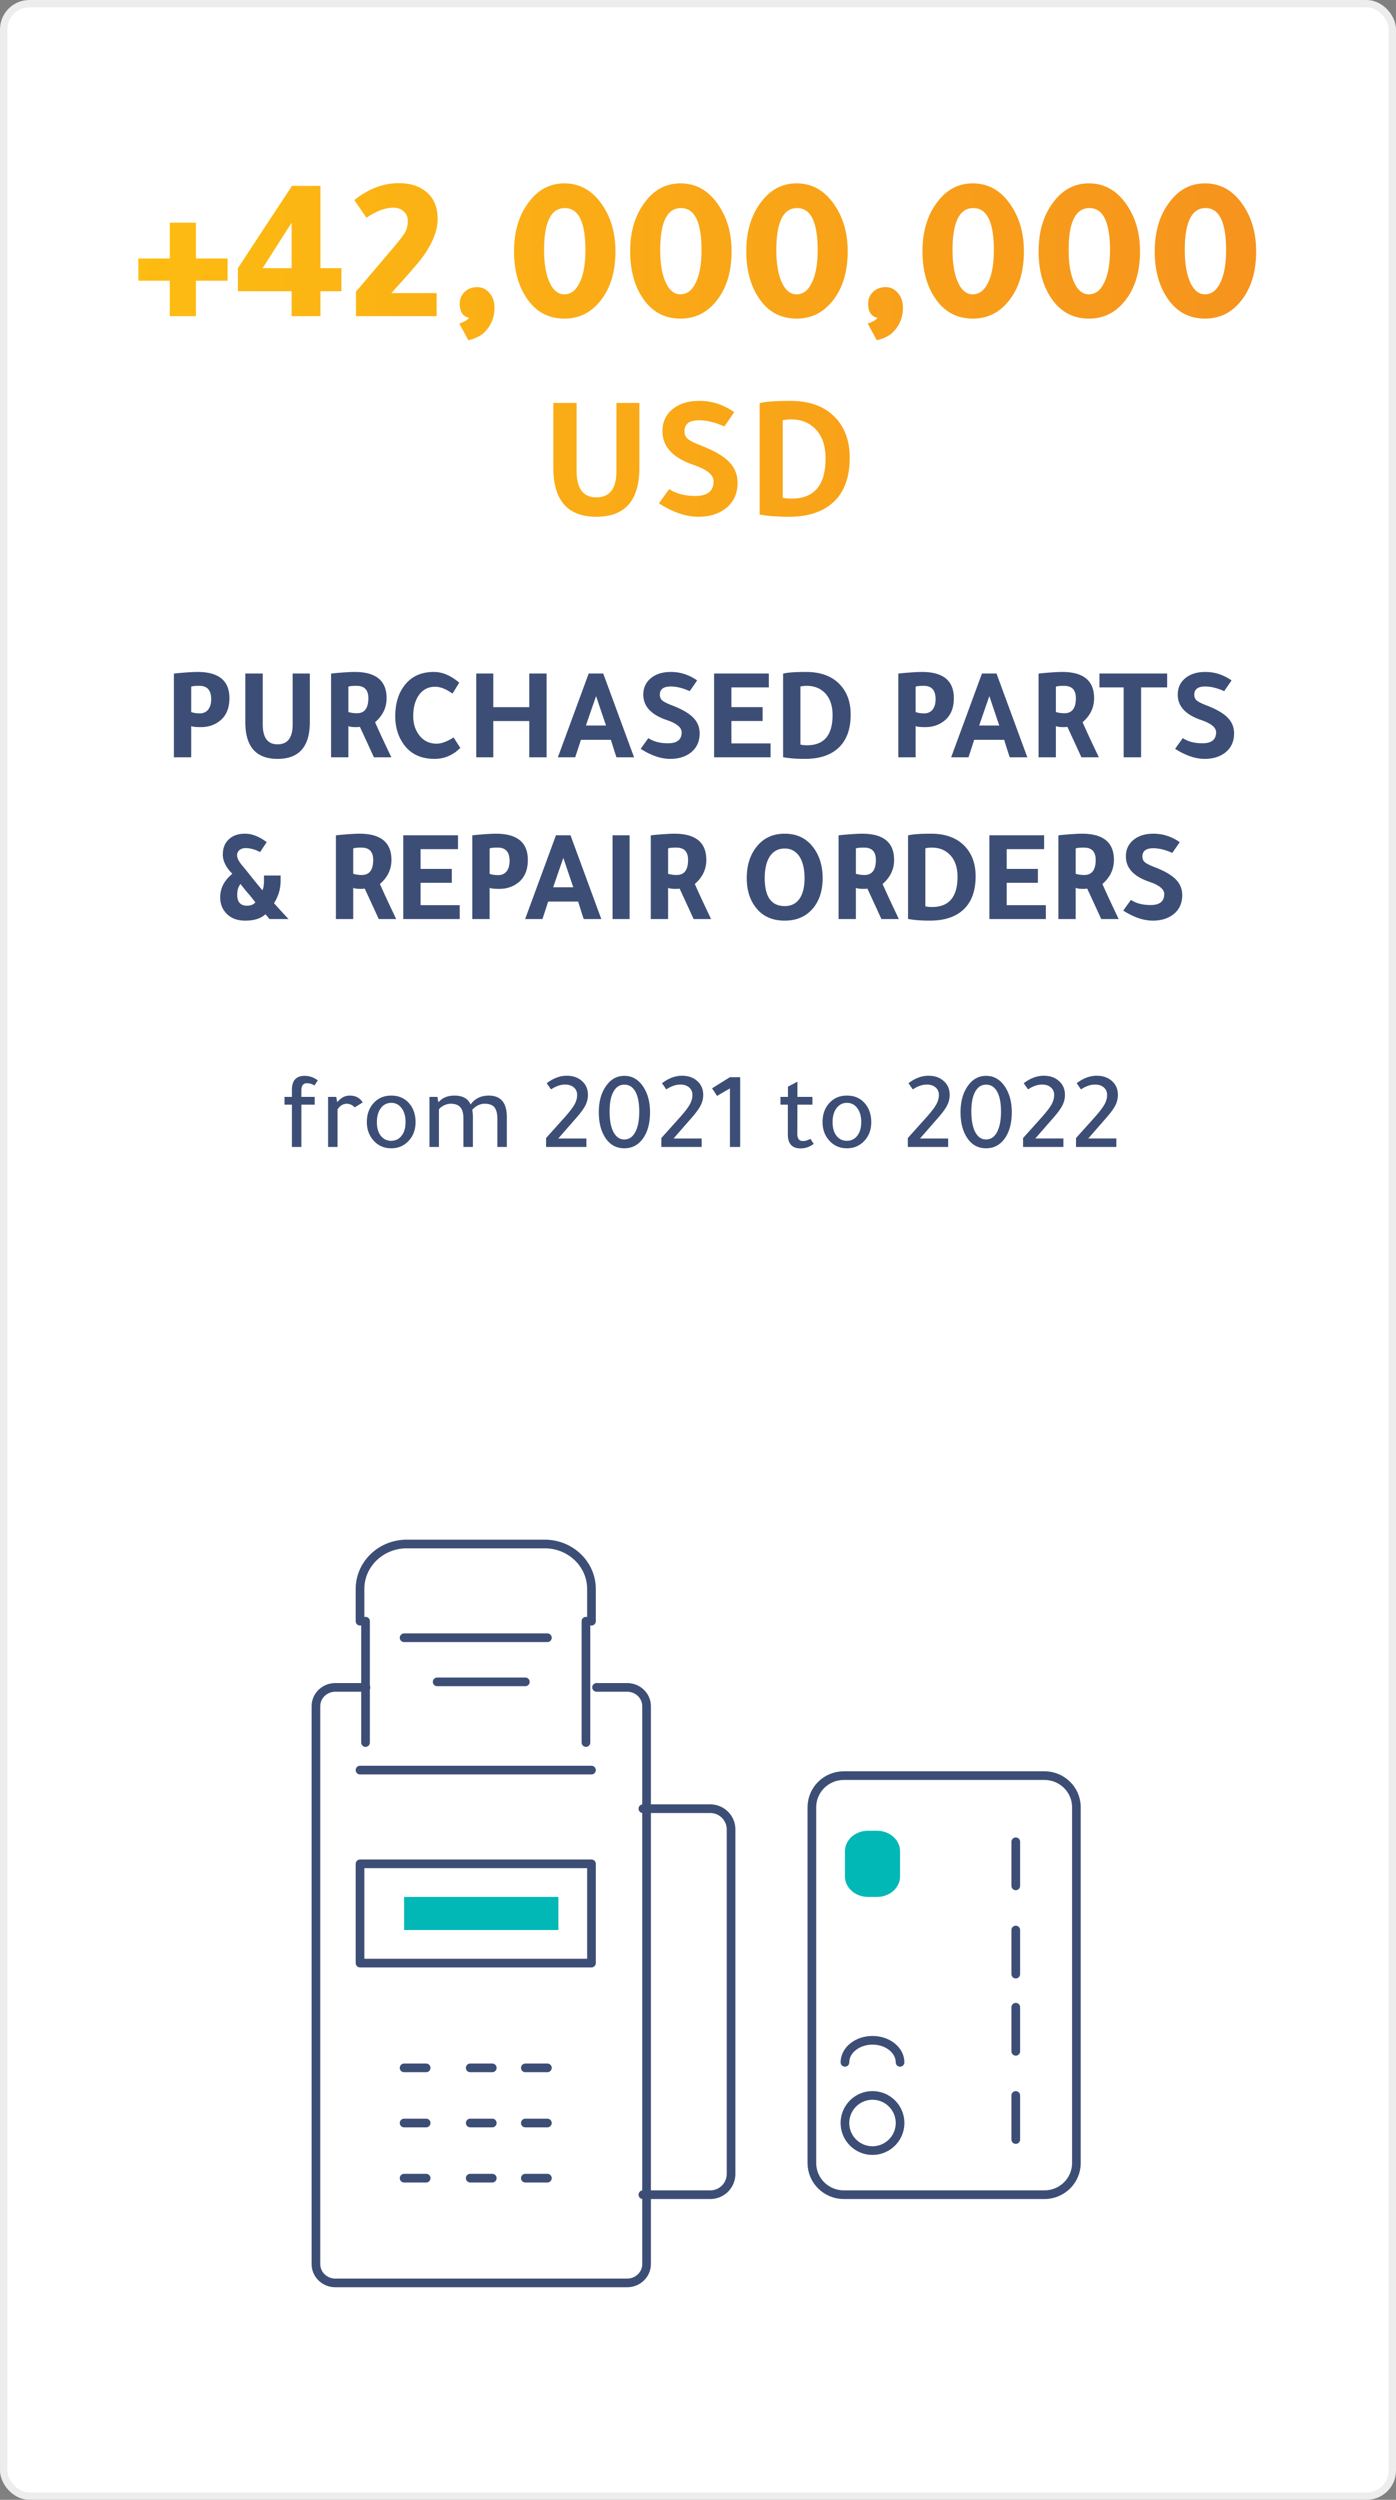 <svg width="190" height="340" viewBox="0 0 190 340" fill="none" xmlns="http://www.w3.org/2000/svg">
    <rect x="0" y="0" width="190" height="340" fill="#808080" stroke="none"/>
    <rect x=".5" y=".5" width="189" height="339" rx="3.5" fill="#fff" stroke="#EDEDED"/>
    <path d="M81.193 229.5h4.159c1.462 0 2.648 1.144 2.648 2.553v75.892c0 1.411-1.186 2.555-2.648 2.555H45.646c-1.462 0-2.646-1.144-2.646-2.555v-75.892c0-1.409 1.184-2.553 2.646-2.553h4.16" stroke="#3D4E76" stroke-width="1.18" stroke-linecap="round" stroke-linejoin="round"/>
    <path clip-rule="evenodd" d="M49 267h31.5v-13.5H49V267z" stroke="#3D4E76" stroke-width="1.18" stroke-linecap="round" stroke-linejoin="round"/>
    <path fill-rule="evenodd" clip-rule="evenodd" d="M55 262.5h21V258H55v4.5z" fill="#01B8B6"/>
    <path d="M49 240.75h31.5M49 220.5v-4.383c0-3.379 2.845-6.117 6.358-6.117h18.784c3.51 0 6.358 2.738 6.358 6.117v4.383M79.75 220.5V237M49.75 237v-16.5M55 222.75h19.5M59.5 228.75h12M87.5 246h9.183a2.827 2.827 0 0 1 2.817 2.837v46.826a2.827 2.827 0 0 1-2.817 2.837H87.5M55 281.25h3M64 281.25h3M71.5 281.25h3M55 288.75h3M64 288.75h3M71.5 288.75h3M55 296.25h3M64 296.25h3M71.5 296.25h3" stroke="#3D4E76" stroke-width="1.18" stroke-linecap="round" stroke-linejoin="round"/>
    <path clip-rule="evenodd" d="M118.75 285a3.75 3.75 0 1 1 0 7.5 3.75 3.75 0 0 1 0-7.5z" stroke="#3D4E76" stroke-width="1.18" stroke-linecap="round" stroke-linejoin="round"/>
    <path clip-rule="evenodd" d="M146.5 245.797v48.406c0 2.373-1.947 4.297-4.349 4.297h-27.302c-2.402 0-4.349-1.924-4.349-4.297v-48.406c0-2.373 1.947-4.297 4.349-4.297h27.302c2.402 0 4.349 1.924 4.349 4.297z" stroke="#3D4E76" stroke-width="1.18" stroke-linecap="round" stroke-linejoin="round"/>
    <path fill-rule="evenodd" clip-rule="evenodd" d="M122.5 251.791v3.418c0 1.541-1.403 2.791-3.134 2.791h-1.232c-1.731 0-3.134-1.25-3.134-2.791v-3.418c0-1.541 1.403-2.791 3.134-2.791h1.232c1.731 0 3.134 1.25 3.134 2.791" fill="#01B8B6"/>
    <path d="M122.5 280.5c0-1.657-1.679-3-3.75-3-2.071 0-3.75 1.343-3.75 3M138.25 291v-6M138.25 279v-6M138.25 268.5v-6M138.25 256.5v-6" stroke="#3D4E76" stroke-width="1.18" stroke-linecap="round" stroke-linejoin="round"/>
    <path d="M23.11 38.184h-4.284V35.16h4.284v-4.872h3.556v4.872h4.312v3.024h-4.312V43H23.11v-4.816zm9.274-1.708c2.352-3.603 4.806-7.336 7.364-11.2h3.864v11.2h2.856v3.136h-2.856V43h-3.92v-3.388h-7.308v-3.136zm3.36 0h3.948v-6.188c-.448.69-1.008 1.568-1.68 2.632-.99 1.55-1.746 2.735-2.268 3.556zM48.45 43v-3.332L52.76 34.6c1.27-1.475 2.044-2.445 2.325-2.912.28-.467.42-1.017.42-1.652 0-.523-.187-.952-.56-1.288-.374-.336-.84-.504-1.4-.504-1.102 0-2.325.457-3.669 1.372l-1.652-2.408c1.923-1.53 3.94-2.296 6.048-2.296 1.624 0 2.912.43 3.864 1.288.953.84 1.428 2.035 1.428 3.584 0 1.605-.709 3.37-2.127 5.292-.542.728-1.933 2.324-4.172 4.788h6.16V43H48.448zm14.065 1.008c.709-.243 1.148-.504 1.316-.784-.84-.168-1.26-.812-1.26-1.932 0-.635.224-1.167.672-1.596.448-.43 1.017-.644 1.708-.644.672 0 1.232.27 1.68.812.448.523.672 1.176.672 1.96 0 1.4-.495 2.557-1.484 3.472-.467.43-1.158.756-2.072.98l-1.232-2.268zM76.822 24.94c2.166 0 3.92 1.036 5.264 3.108 1.12 1.717 1.68 3.761 1.68 6.132 0 2.837-.709 5.115-2.128 6.832-1.269 1.55-2.874 2.324-4.816 2.324-2.258 0-4.013-.99-5.264-2.968-1.064-1.661-1.596-3.724-1.596-6.188 0-2.763.7-5.03 2.1-6.804 1.251-1.624 2.838-2.436 4.76-2.436zm.056 3.36c-1.885 0-2.828 1.904-2.828 5.712 0 1.923.271 3.435.812 4.536.486.99 1.13 1.484 1.932 1.484.896 0 1.596-.532 2.1-1.596.523-1.064.784-2.539.784-4.424 0-3.808-.933-5.712-2.8-5.712zm15.75-3.36c2.164 0 3.92 1.036 5.263 3.108 1.12 1.717 1.68 3.761 1.68 6.132 0 2.837-.71 5.115-2.128 6.832-1.27 1.55-2.875 2.324-4.816 2.324-2.259 0-4.013-.99-5.264-2.968-1.064-1.661-1.596-3.724-1.596-6.188 0-2.763.7-5.03 2.1-6.804 1.25-1.624 2.837-2.436 4.76-2.436zm.055 3.36c-1.885 0-2.828 1.904-2.828 5.712 0 1.923.27 3.435.812 4.536.485.99 1.13 1.484 1.932 1.484.896 0 1.596-.532 2.1-1.596.523-1.064.784-2.539.784-4.424 0-3.808-.933-5.712-2.8-5.712zm15.749-3.36c2.165 0 3.92 1.036 5.264 3.108 1.12 1.717 1.68 3.761 1.68 6.132 0 2.837-.71 5.115-2.128 6.832-1.27 1.55-2.875 2.324-4.816 2.324-2.259 0-4.014-.99-5.264-2.968-1.064-1.661-1.596-3.724-1.596-6.188 0-2.763.7-5.03 2.1-6.804 1.25-1.624 2.837-2.436 4.76-2.436zm.056 3.36c-1.886 0-2.828 1.904-2.828 5.712 0 1.923.27 3.435.812 4.536.485.99 1.129 1.484 1.932 1.484.896 0 1.596-.532 2.1-1.596.522-1.064.784-2.539.784-4.424 0-3.808-.934-5.712-2.8-5.712zm9.616 15.708c.71-.243 1.148-.504 1.316-.784-.84-.168-1.26-.812-1.26-1.932 0-.635.224-1.167.672-1.596.448-.43 1.018-.644 1.708-.644.672 0 1.232.27 1.68.812.448.523.672 1.176.672 1.96 0 1.4-.494 2.557-1.484 3.472-.466.43-1.157.756-2.072.98l-1.232-2.268zm14.308-19.068c2.166 0 3.92 1.036 5.264 3.108 1.12 1.717 1.68 3.761 1.68 6.132 0 2.837-.709 5.115-2.128 6.832-1.269 1.55-2.874 2.324-4.816 2.324-2.258 0-4.013-.99-5.264-2.968-1.064-1.661-1.596-3.724-1.596-6.188 0-2.763.7-5.03 2.1-6.804 1.251-1.624 2.838-2.436 4.76-2.436zm.056 3.36c-1.885 0-2.828 1.904-2.828 5.712 0 1.923.271 3.435.812 4.536.486.99 1.13 1.484 1.932 1.484.896 0 1.596-.532 2.1-1.596.523-1.064.784-2.539.784-4.424 0-3.808-.933-5.712-2.8-5.712zm15.749-3.36c2.165 0 3.92 1.036 5.264 3.108 1.12 1.717 1.68 3.761 1.68 6.132 0 2.837-.709 5.115-2.128 6.832-1.269 1.55-2.875 2.324-4.816 2.324-2.259 0-4.013-.99-5.264-2.968-1.064-1.661-1.596-3.724-1.596-6.188 0-2.763.7-5.03 2.1-6.804 1.251-1.624 2.837-2.436 4.76-2.436zm.056 3.36c-1.885 0-2.828 1.904-2.828 5.712 0 1.923.271 3.435.812 4.536.485.99 1.129 1.484 1.932 1.484.896 0 1.596-.532 2.1-1.596.523-1.064.784-2.539.784-4.424 0-3.808-.933-5.712-2.8-5.712zm15.749-3.36c2.165 0 3.92 1.036 5.264 3.108 1.12 1.717 1.68 3.761 1.68 6.132 0 2.837-.71 5.115-2.128 6.832-1.27 1.55-2.875 2.324-4.816 2.324-2.259 0-4.014-.99-5.264-2.968-1.064-1.661-1.596-3.724-1.596-6.188 0-2.763.7-5.03 2.1-6.804 1.25-1.624 2.837-2.436 4.76-2.436zm.056 3.36c-1.886 0-2.828 1.904-2.828 5.712 0 1.923.27 3.435.812 4.536.485.99 1.129 1.484 1.932 1.484.896 0 1.596-.532 2.1-1.596.522-1.064.784-2.539.784-4.424 0-3.808-.934-5.712-2.8-5.712zM87.023 63.616c0 4.448-1.952 6.672-5.856 6.672s-5.856-2.224-5.856-6.672v-8.808h3.168v9.24c0 2.4.896 3.6 2.688 3.6 1.824 0 2.736-1.2 2.736-3.6v-9.24h3.12v8.808zm12.907-7.56c-.288.432-.736 1.08-1.344 1.944-1.28-.56-2.424-.84-3.432-.84-1.328 0-1.992.496-1.992 1.488 0 .448.152.8.456 1.056.304.256.936.568 1.896.936 1.728.672 2.968 1.4 3.72 2.184.768.784 1.152 1.728 1.152 2.832 0 1.552-.584 2.752-1.752 3.6-.96.688-2.152 1.032-3.576 1.032-1.68 0-3.472-.608-5.376-1.824l1.392-1.944c.928.624 2.12.936 3.576.936 1.648 0 2.472-.664 2.472-1.992 0-.864-.888-1.6-2.664-2.208-2.864-.96-4.296-2.496-4.296-4.608 0-1.28.48-2.296 1.44-3.048.896-.72 2.088-1.08 3.576-1.08 1.696 0 3.28.512 4.752 1.536zm3.459-1.224c.784-.208 2.168-.312 4.152-.312 2.736 0 4.824.8 6.264 2.4 1.232 1.36 1.848 3.136 1.848 5.328 0 2.736-.784 4.792-2.352 6.168-1.424 1.248-3.408 1.872-5.952 1.872-1.6 0-2.92-.104-3.96-.312V54.832zm3.144 12.864c.32.08.72.12 1.2.12 3.088 0 4.632-1.824 4.632-5.472 0-1.808-.512-3.192-1.536-4.152-.832-.768-1.888-1.152-3.168-1.152-.368 0-.744.04-1.128.12v10.536z" fill="url(#rk9l0d1x5a)"/>
    <path d="M23.666 103V91.624c.168-.036.642-.084 1.422-.144.78-.06 1.374-.09 1.782-.09 2.904 0 4.356 1.188 4.356 3.564 0 1.476-.504 2.556-1.512 3.24-.672.468-1.464.702-2.376.702-.72 0-1.158-.048-1.314-.144V103h-2.358zm2.358-9.594v3.438c.312.12.702.18 1.17.18.48 0 .858-.168 1.134-.504.276-.348.414-.822.414-1.422 0-1.212-.534-1.818-1.602-1.818-.612 0-.984.042-1.116.126zm16.146 4.806c0 3.336-1.464 5.004-4.392 5.004-2.928 0-4.392-1.668-4.392-5.004v-6.606h2.376v6.93c0 1.8.672 2.7 2.016 2.7 1.368 0 2.052-.9 2.052-2.7v-6.93h2.34v6.606zM45.058 103V91.624c.168-.036.642-.084 1.422-.144.78-.06 1.374-.09 1.782-.09 2.904 0 4.356 1.188 4.356 3.564 0 1.284-.522 2.376-1.566 3.276.432.996 1.17 2.586 2.214 4.77H50.89c-.588-1.284-1.224-2.664-1.908-4.14a3.17 3.17 0 0 1-.54.036c-.528 0-.87-.048-1.026-.144V103h-2.358zm2.358-9.594v3.438c.36.108.75.162 1.17.162 1.032 0 1.548-.684 1.548-2.052 0-1.116-.534-1.674-1.602-1.674-.612 0-.984.042-1.116.126zm15.235 8.316c-.996.996-2.166 1.494-3.51 1.494-1.932 0-3.372-.72-4.32-2.16-.684-1.032-1.026-2.244-1.026-3.636 0-1.812.468-3.27 1.404-4.374.924-1.104 2.208-1.656 3.852-1.656 1.152 0 2.304.486 3.456 1.458l-.918 1.494c-.864-.624-1.65-.936-2.358-.936-.984 0-1.746.414-2.286 1.242-.468.708-.702 1.632-.702 2.772 0 1.008.276 1.872.828 2.592.588.756 1.374 1.134 2.358 1.134.648 0 1.416-.282 2.304-.846l.918 1.422zM67.138 103h-2.322V91.606h2.322v4.572h4.896v-4.572h2.358V103h-2.358v-4.932h-4.896V103zm12.985-11.394h1.98L86.297 103h-2.394c-.204-.6-.456-1.392-.756-2.376H79.06c-.168.54-.426 1.332-.774 2.376h-2.358l4.194-11.394zm1.008 3.078c-.336.948-.798 2.28-1.386 3.996h2.736a679.004 679.004 0 0 1-1.35-3.996zm13.75-2.142c-.215.324-.551.81-1.007 1.458-.96-.42-1.818-.63-2.574-.63-.996 0-1.494.372-1.494 1.116 0 .336.114.6.342.792.228.192.702.426 1.422.702 1.296.504 2.226 1.05 2.79 1.638.576.588.864 1.296.864 2.124 0 1.164-.438 2.064-1.314 2.7-.72.516-1.614.774-2.682.774-1.26 0-2.604-.456-4.032-1.368l1.044-1.458c.696.468 1.59.702 2.682.702 1.236 0 1.854-.498 1.854-1.494 0-.648-.666-1.2-1.998-1.656-2.148-.72-3.222-1.872-3.222-3.456 0-.96.36-1.722 1.08-2.286.672-.54 1.566-.81 2.682-.81 1.272 0 2.46.384 3.564 1.152zm2.307-.936h7.452v1.89h-5.094v2.682h4.248v1.89h-4.248v3.042h5.328V103h-7.686V91.606zm9.394.018c.588-.156 1.626-.234 3.114-.234 2.052 0 3.618.6 4.698 1.8.924 1.02 1.386 2.352 1.386 3.996 0 2.052-.588 3.594-1.764 4.626-1.068.936-2.556 1.404-4.464 1.404-1.2 0-2.19-.078-2.97-.234V91.624zm2.358 9.648c.24.06.54.09.9.09 2.316 0 3.474-1.368 3.474-4.104 0-1.356-.384-2.394-1.152-3.114-.624-.576-1.416-.864-2.376-.864-.276 0-.558.03-.846.09v7.902zM122.261 103V91.624c.168-.036.642-.084 1.422-.144.78-.06 1.374-.09 1.782-.09 2.904 0 4.356 1.188 4.356 3.564 0 1.476-.504 2.556-1.512 3.24-.672.468-1.464.702-2.376.702-.72 0-1.158-.048-1.314-.144V103h-2.358zm2.358-9.594v3.438c.312.12.702.18 1.17.18.48 0 .858-.168 1.134-.504.276-.348.414-.822.414-1.422 0-1.212-.534-1.818-1.602-1.818-.612 0-.984.042-1.116.126zm9.029-1.8h1.98L139.822 103h-2.394c-.204-.6-.456-1.392-.756-2.376h-4.086c-.168.54-.426 1.332-.774 2.376h-2.358l4.194-11.394zm1.008 3.078c-.336.948-.798 2.28-1.386 3.996h2.736a679.004 679.004 0 0 1-1.35-3.996zm6.695 8.316V91.624c.168-.036.642-.084 1.422-.144.78-.06 1.374-.09 1.782-.09 2.904 0 4.356 1.188 4.356 3.564 0 1.284-.522 2.376-1.566 3.276.432.996 1.17 2.586 2.214 4.77h-2.376c-.588-1.284-1.224-2.664-1.908-4.14a3.17 3.17 0 0 1-.54.036c-.528 0-.87-.048-1.026-.144V103h-2.358zm2.358-9.594v3.438c.36.108.75.162 1.17.162 1.032 0 1.548-.684 1.548-2.052 0-1.116-.534-1.674-1.602-1.674-.612 0-.984.042-1.116.126zm9.223.09h-3.294v-1.89h9.216v1.89h-3.546V103h-2.376v-9.504zm14.688-.954c-.216.324-.552.81-1.008 1.458-.96-.42-1.818-.63-2.574-.63-.996 0-1.494.372-1.494 1.116 0 .336.114.6.342.792.228.192.702.426 1.422.702 1.296.504 2.226 1.05 2.79 1.638.576.588.864 1.296.864 2.124 0 1.164-.438 2.064-1.314 2.7-.72.516-1.614.774-2.682.774-1.26 0-2.604-.456-4.032-1.368l1.044-1.458c.696.468 1.59.702 2.682.702 1.236 0 1.854-.498 1.854-1.494 0-.648-.666-1.2-1.998-1.656-2.148-.72-3.222-1.872-3.222-3.456 0-.96.36-1.722 1.08-2.286.672-.54 1.566-.81 2.682-.81 1.272 0 2.46.384 3.564 1.152zM35.925 119.078h2.268v.702c0 1.116-.3 2.136-.9 3.06a96.542 96.542 0 0 0 1.98 2.16h-2.592a2.638 2.638 0 0 1-.252-.306 5.262 5.262 0 0 0-.306-.342c-.624.576-1.536.864-2.736.864-1.176 0-2.076-.372-2.7-1.116-.48-.564-.72-1.248-.72-2.052 0-1.236.552-2.304 1.656-3.204-.864-.864-1.296-1.734-1.296-2.61 0-.876.27-1.566.81-2.07.54-.516 1.278-.774 2.214-.774.948 0 1.932.384 2.952 1.152a96.5 96.5 0 0 0-.666.99 6.656 6.656 0 0 1-.234.36c-.684-.36-1.338-.54-1.962-.54-.348 0-.63.09-.846.27a.87.87 0 0 0-.324.702c0 .372.216.816.648 1.332a98.113 98.113 0 0 1 1.098 1.35 70.874 70.874 0 0 0 1.692 2.07c.144-.228.216-.672.216-1.332v-.666zm-3.186 1.152c-.3.348-.45.84-.45 1.476 0 .984.444 1.476 1.332 1.476.504 0 .882-.15 1.134-.45a27.4 27.4 0 0 0-.954-1.188 22.435 22.435 0 0 1-1.062-1.314zM45.717 125v-11.376c.168-.036.642-.084 1.422-.144.78-.06 1.374-.09 1.782-.09 2.904 0 4.356 1.188 4.356 3.564 0 1.284-.522 2.376-1.566 3.276.432.996 1.17 2.586 2.214 4.77H51.55c-.588-1.284-1.224-2.664-1.908-4.14a3.17 3.17 0 0 1-.54.036c-.528 0-.87-.048-1.026-.144V125h-2.358zm2.358-9.594v3.438c.36.108.75.162 1.17.162 1.032 0 1.548-.684 1.548-2.052 0-1.116-.534-1.674-1.602-1.674-.612 0-.984.042-1.116.126zm6.811-1.8h7.452v1.89h-5.094v2.682h4.248v1.89h-4.248v3.042h5.328V125h-7.686v-11.394zM64.28 125v-11.376c.168-.036.642-.084 1.422-.144.78-.06 1.374-.09 1.782-.09 2.904 0 4.356 1.188 4.356 3.564 0 1.476-.504 2.556-1.512 3.24-.672.468-1.464.702-2.376.702-.72 0-1.158-.048-1.314-.144V125H64.28zm2.358-9.594v3.438c.312.12.702.18 1.17.18.48 0 .858-.168 1.134-.504.276-.348.414-.822.414-1.422 0-1.212-.534-1.818-1.602-1.818-.612 0-.984.042-1.116.126zm9.029-1.8h1.98L81.84 125h-2.394c-.204-.6-.456-1.392-.756-2.376h-4.086c-.168.54-.426 1.332-.774 2.376h-2.358l4.194-11.394zm1.008 3.078c-.336.948-.798 2.28-1.386 3.996h2.736a679.004 679.004 0 0 1-1.35-3.996zm9.017-3.078V125H83.37v-11.394h2.322zM88.572 125v-11.376c.169-.036.643-.084 1.423-.144.78-.06 1.374-.09 1.782-.09 2.904 0 4.356 1.188 4.356 3.564 0 1.284-.522 2.376-1.566 3.276.432.996 1.17 2.586 2.214 4.77h-2.376c-.588-1.284-1.224-2.664-1.908-4.14a3.17 3.17 0 0 1-.54.036c-.528 0-.87-.048-1.026-.144V125h-2.358zm2.359-9.594v3.438c.36.108.75.162 1.17.162 1.032 0 1.548-.684 1.548-2.052 0-1.116-.534-1.674-1.602-1.674-.612 0-.984.042-1.116.126zm15.869-2.016c1.752 0 3.102.696 4.05 2.088.744 1.092 1.116 2.412 1.116 3.96 0 1.776-.486 3.198-1.458 4.266-.924 1.008-2.16 1.512-3.708 1.512-1.776 0-3.126-.648-4.05-1.944-.744-1.02-1.116-2.298-1.116-3.834 0-1.8.486-3.27 1.458-4.41.924-1.092 2.16-1.638 3.708-1.638zm0 9.846c.864 0 1.53-.324 1.998-.972.468-.66.702-1.602.702-2.826 0-1.308-.258-2.328-.774-3.06-.48-.648-1.122-.972-1.926-.972-.864 0-1.536.354-2.016 1.062-.468.708-.702 1.698-.702 2.97 0 2.532.906 3.798 2.718 3.798zm7.331 1.764v-11.376c.168-.036.642-.084 1.422-.144.78-.06 1.374-.09 1.782-.09 2.904 0 4.356 1.188 4.356 3.564 0 1.284-.522 2.376-1.566 3.276.432.996 1.17 2.586 2.214 4.77h-2.376c-.588-1.284-1.224-2.664-1.908-4.14a3.17 3.17 0 0 1-.54.036c-.528 0-.87-.048-1.026-.144V125h-2.358zm2.358-9.594v3.438c.36.108.75.162 1.17.162 1.032 0 1.548-.684 1.548-2.052 0-1.116-.534-1.674-1.602-1.674-.612 0-.984.042-1.116.126zm7.099-1.782c.588-.156 1.626-.234 3.114-.234 2.052 0 3.618.6 4.698 1.8.924 1.02 1.386 2.352 1.386 3.996 0 2.052-.588 3.594-1.764 4.626-1.068.936-2.556 1.404-4.464 1.404-1.2 0-2.19-.078-2.97-.234v-11.358zm2.358 9.648c.24.06.54.09.9.09 2.316 0 3.474-1.368 3.474-4.104 0-1.356-.384-2.394-1.152-3.114-.624-.576-1.416-.864-2.376-.864-.276 0-.558.03-.846.09v7.902zm8.71-9.666h7.452v1.89h-5.094v2.682h4.248v1.89h-4.248v3.042h5.328V125h-7.686v-11.394zM144.049 125v-11.376c.168-.036.642-.084 1.422-.144.78-.06 1.374-.09 1.782-.09 2.904 0 4.356 1.188 4.356 3.564 0 1.284-.522 2.376-1.566 3.276.432.996 1.17 2.586 2.214 4.77h-2.376c-.588-1.284-1.224-2.664-1.908-4.14a3.17 3.17 0 0 1-.54.036c-.528 0-.87-.048-1.026-.144V125h-2.358zm2.358-9.594v3.438c.36.108.75.162 1.17.162 1.032 0 1.548-.684 1.548-2.052 0-1.116-.534-1.674-1.602-1.674-.612 0-.984.042-1.116.126zm14.155-.864c-.216.324-.552.81-1.008 1.458-.96-.42-1.818-.63-2.574-.63-.996 0-1.494.372-1.494 1.116 0 .336.114.6.342.792.228.192.702.426 1.422.702 1.296.504 2.226 1.05 2.79 1.638.576.588.864 1.296.864 2.124 0 1.164-.438 2.064-1.314 2.7-.72.516-1.614.774-2.682.774-1.26 0-2.604-.456-4.032-1.368l1.044-1.458c.696.468 1.59.702 2.682.702 1.236 0 1.854-.498 1.854-1.494 0-.648-.666-1.2-1.998-1.656-2.148-.72-3.222-1.872-3.222-3.456 0-.96.36-1.722 1.08-2.286.672-.54 1.566-.81 2.682-.81 1.272 0 2.46.384 3.564 1.152zM38.723 150.24v-1.05h1.005v-.96c0-1.27.58-1.905 1.74-1.905.64 0 1.235.205 1.785.615l-.45.69c-.34-.2-.685-.3-1.035-.3-.5 0-.75.33-.75.99v.87h1.815v1.05h-1.815V156h-1.29v-5.76h-1.005zm7.16-.375h.06c.47-.57 1.02-.855 1.65-.855.8 0 1.39.31 1.77.93l-1.08.675c-.33-.33-.69-.495-1.08-.495-.5 0-.92.255-1.26.765V156h-1.29v-6.81h1.11l.12.675zm7.378 6.315c-1.03 0-1.865-.385-2.505-1.155-.55-.66-.825-1.465-.825-2.415 0-1.1.335-1.99 1.005-2.67.6-.62 1.37-.93 2.31-.93 1.08 0 1.93.395 2.55 1.185.51.66.765 1.465.765 2.415 0 1.09-.35 1.98-1.05 2.67-.62.6-1.37.9-2.25.9zm-.03-1.02c.6 0 1.075-.23 1.425-.69.36-.46.54-1.08.54-1.86 0-.81-.19-1.455-.57-1.935-.35-.45-.81-.675-1.38-.675-.58 0-1.05.24-1.41.72-.36.48-.54 1.11-.54 1.89 0 .84.2 1.49.6 1.95.35.4.795.6 1.335.6zm6.421-5.295h.075c.51-.57 1.215-.855 2.115-.855 1.13 0 1.865.405 2.205 1.215.58-.81 1.405-1.215 2.475-1.215 1.64 0 2.46.97 2.46 2.91V156h-1.29v-3.795c0-.75-.135-1.285-.405-1.605-.26-.32-.7-.48-1.32-.48-.62 0-1.185.275-1.695.825.06.28.09.605.09.975V156h-1.29v-3.9c0-.69-.14-1.19-.42-1.5-.27-.32-.71-.48-1.32-.48-.29 0-.59.075-.9.225-.31.15-.54.33-.69.54V156h-1.29v-6.81h1.08l.12.675zM74.322 156v-1.215l2.384-2.655c.72-.8 1.205-1.42 1.455-1.86.26-.45.39-.9.39-1.35 0-.42-.15-.76-.45-1.02-.3-.26-.7-.39-1.2-.39-.6 0-1.235.22-1.905.66l-.585-.84c.89-.68 1.8-1.02 2.73-1.02.87 0 1.575.255 2.115.765.51.47.765 1.085.765 1.845 0 .49-.115.965-.345 1.425-.23.45-.63 1-1.2 1.65l-2.49 2.85h3.825V156h-5.49zm10.656.18c-1.15 0-2.04-.52-2.67-1.56-.54-.88-.81-1.995-.81-3.345 0-1.51.355-2.735 1.065-3.675.63-.85 1.435-1.275 2.415-1.275 1.11 0 2 .545 2.67 1.635.55.91.825 2.015.825 3.315 0 1.55-.35 2.78-1.05 3.69-.63.81-1.445 1.215-2.445 1.215zm0-8.655c-.64 0-1.135.32-1.485.96-.35.63-.525 1.53-.525 2.7 0 1.22.19 2.175.57 2.865.36.62.835.93 1.425.93.64 0 1.14-.335 1.5-1.005.36-.68.54-1.61.54-2.79 0-1.22-.19-2.15-.57-2.79-.35-.58-.835-.87-1.455-.87zM90.01 156v-1.215l2.385-2.655c.72-.8 1.205-1.42 1.455-1.86.26-.45.39-.9.39-1.35 0-.42-.15-.76-.45-1.02-.3-.26-.7-.39-1.2-.39-.6 0-1.235.22-1.905.66l-.585-.84c.89-.68 1.8-1.02 2.73-1.02.87 0 1.575.255 2.115.765.51.47.765 1.085.765 1.845 0 .49-.115.965-.345 1.425-.23.45-.63 1-1.2 1.65l-2.49 2.85H95.5V156h-5.49zm10.732-9.495V156h-1.395v-7.965l-1.755 1.02-.675-1.035 2.43-1.515h1.395zm7.791 3.735-.015 3.96c0 .66.25.99.75.99.35 0 .695-.1 1.035-.3l.45.69c-.55.41-1.145.615-1.785.615-1.16 0-1.74-.635-1.74-1.905v-4.05h-1.005v-1.05h1.02v-1.395l1.29-.675v2.07h2.04v1.05h-2.04zm6.749 5.94c-1.03 0-1.865-.385-2.505-1.155-.55-.66-.825-1.465-.825-2.415 0-1.1.335-1.99 1.005-2.67.6-.62 1.37-.93 2.31-.93 1.08 0 1.93.395 2.55 1.185.51.66.765 1.465.765 2.415 0 1.09-.35 1.98-1.05 2.67-.62.6-1.37.9-2.25.9zm-.03-1.02c.6 0 1.075-.23 1.425-.69.36-.46.54-1.08.54-1.86 0-.81-.19-1.455-.57-1.935-.35-.45-.81-.675-1.38-.675-.58 0-1.05.24-1.41.72-.36.48-.54 1.11-.54 1.89 0 .84.2 1.49.6 1.95.35.4.795.6 1.335.6zm8.303.84v-1.215l2.385-2.655c.72-.8 1.205-1.42 1.455-1.86.26-.45.39-.9.39-1.35 0-.42-.15-.76-.45-1.02-.3-.26-.7-.39-1.2-.39-.6 0-1.235.22-1.905.66l-.585-.84c.89-.68 1.8-1.02 2.73-1.02.87 0 1.575.255 2.115.765.51.47.765 1.085.765 1.845 0 .49-.115.965-.345 1.425-.23.45-.63 1-1.2 1.65l-2.49 2.85h3.825V156h-5.49zm10.657.18c-1.15 0-2.04-.52-2.67-1.56-.54-.88-.81-1.995-.81-3.345 0-1.51.355-2.735 1.065-3.675.63-.85 1.435-1.275 2.415-1.275 1.11 0 2 .545 2.67 1.635.55.91.825 2.015.825 3.315 0 1.55-.35 2.78-1.05 3.69-.63.81-1.445 1.215-2.445 1.215zm0-8.655c-.64 0-1.135.32-1.485.96-.35.63-.525 1.53-.525 2.7 0 1.22.19 2.175.57 2.865.36.62.835.93 1.425.93.64 0 1.14-.335 1.5-1.005.36-.68.54-1.61.54-2.79 0-1.22-.19-2.15-.57-2.79-.35-.58-.835-.87-1.455-.87zm5.031 8.475v-1.215l2.385-2.655c.72-.8 1.205-1.42 1.455-1.86.26-.45.39-.9.39-1.35 0-.42-.15-.76-.45-1.02-.3-.26-.7-.39-1.2-.39-.6 0-1.235.22-1.905.66l-.585-.84c.89-.68 1.8-1.02 2.73-1.02.87 0 1.575.255 2.115.765.51.47.765 1.085.765 1.845 0 .49-.115.965-.345 1.425-.23.45-.63 1-1.2 1.65l-2.49 2.85h3.825V156h-5.49zm7.207 0v-1.215l2.385-2.655c.72-.8 1.205-1.42 1.455-1.86.26-.45.39-.9.39-1.35 0-.42-.15-.76-.45-1.02-.3-.26-.7-.39-1.2-.39-.6 0-1.235.22-1.905.66l-.585-.84c.89-.68 1.8-1.02 2.73-1.02.87 0 1.575.255 2.115.765.51.47.765 1.085.765 1.845 0 .49-.115.965-.345 1.425-.23.45-.63 1-1.2 1.65l-2.49 2.85h3.825V156h-5.49z" fill="#3D4E76"/>
    <defs>
        <linearGradient id="rk9l0d1x5a" x1="18.002" y1="80" x2="172" y2="80" gradientUnits="userSpaceOnUse">
            <stop stop-color="#FDBC11"/>
            <stop offset="1" stop-color="#F6931D"/>
        </linearGradient>
    </defs>
</svg>
